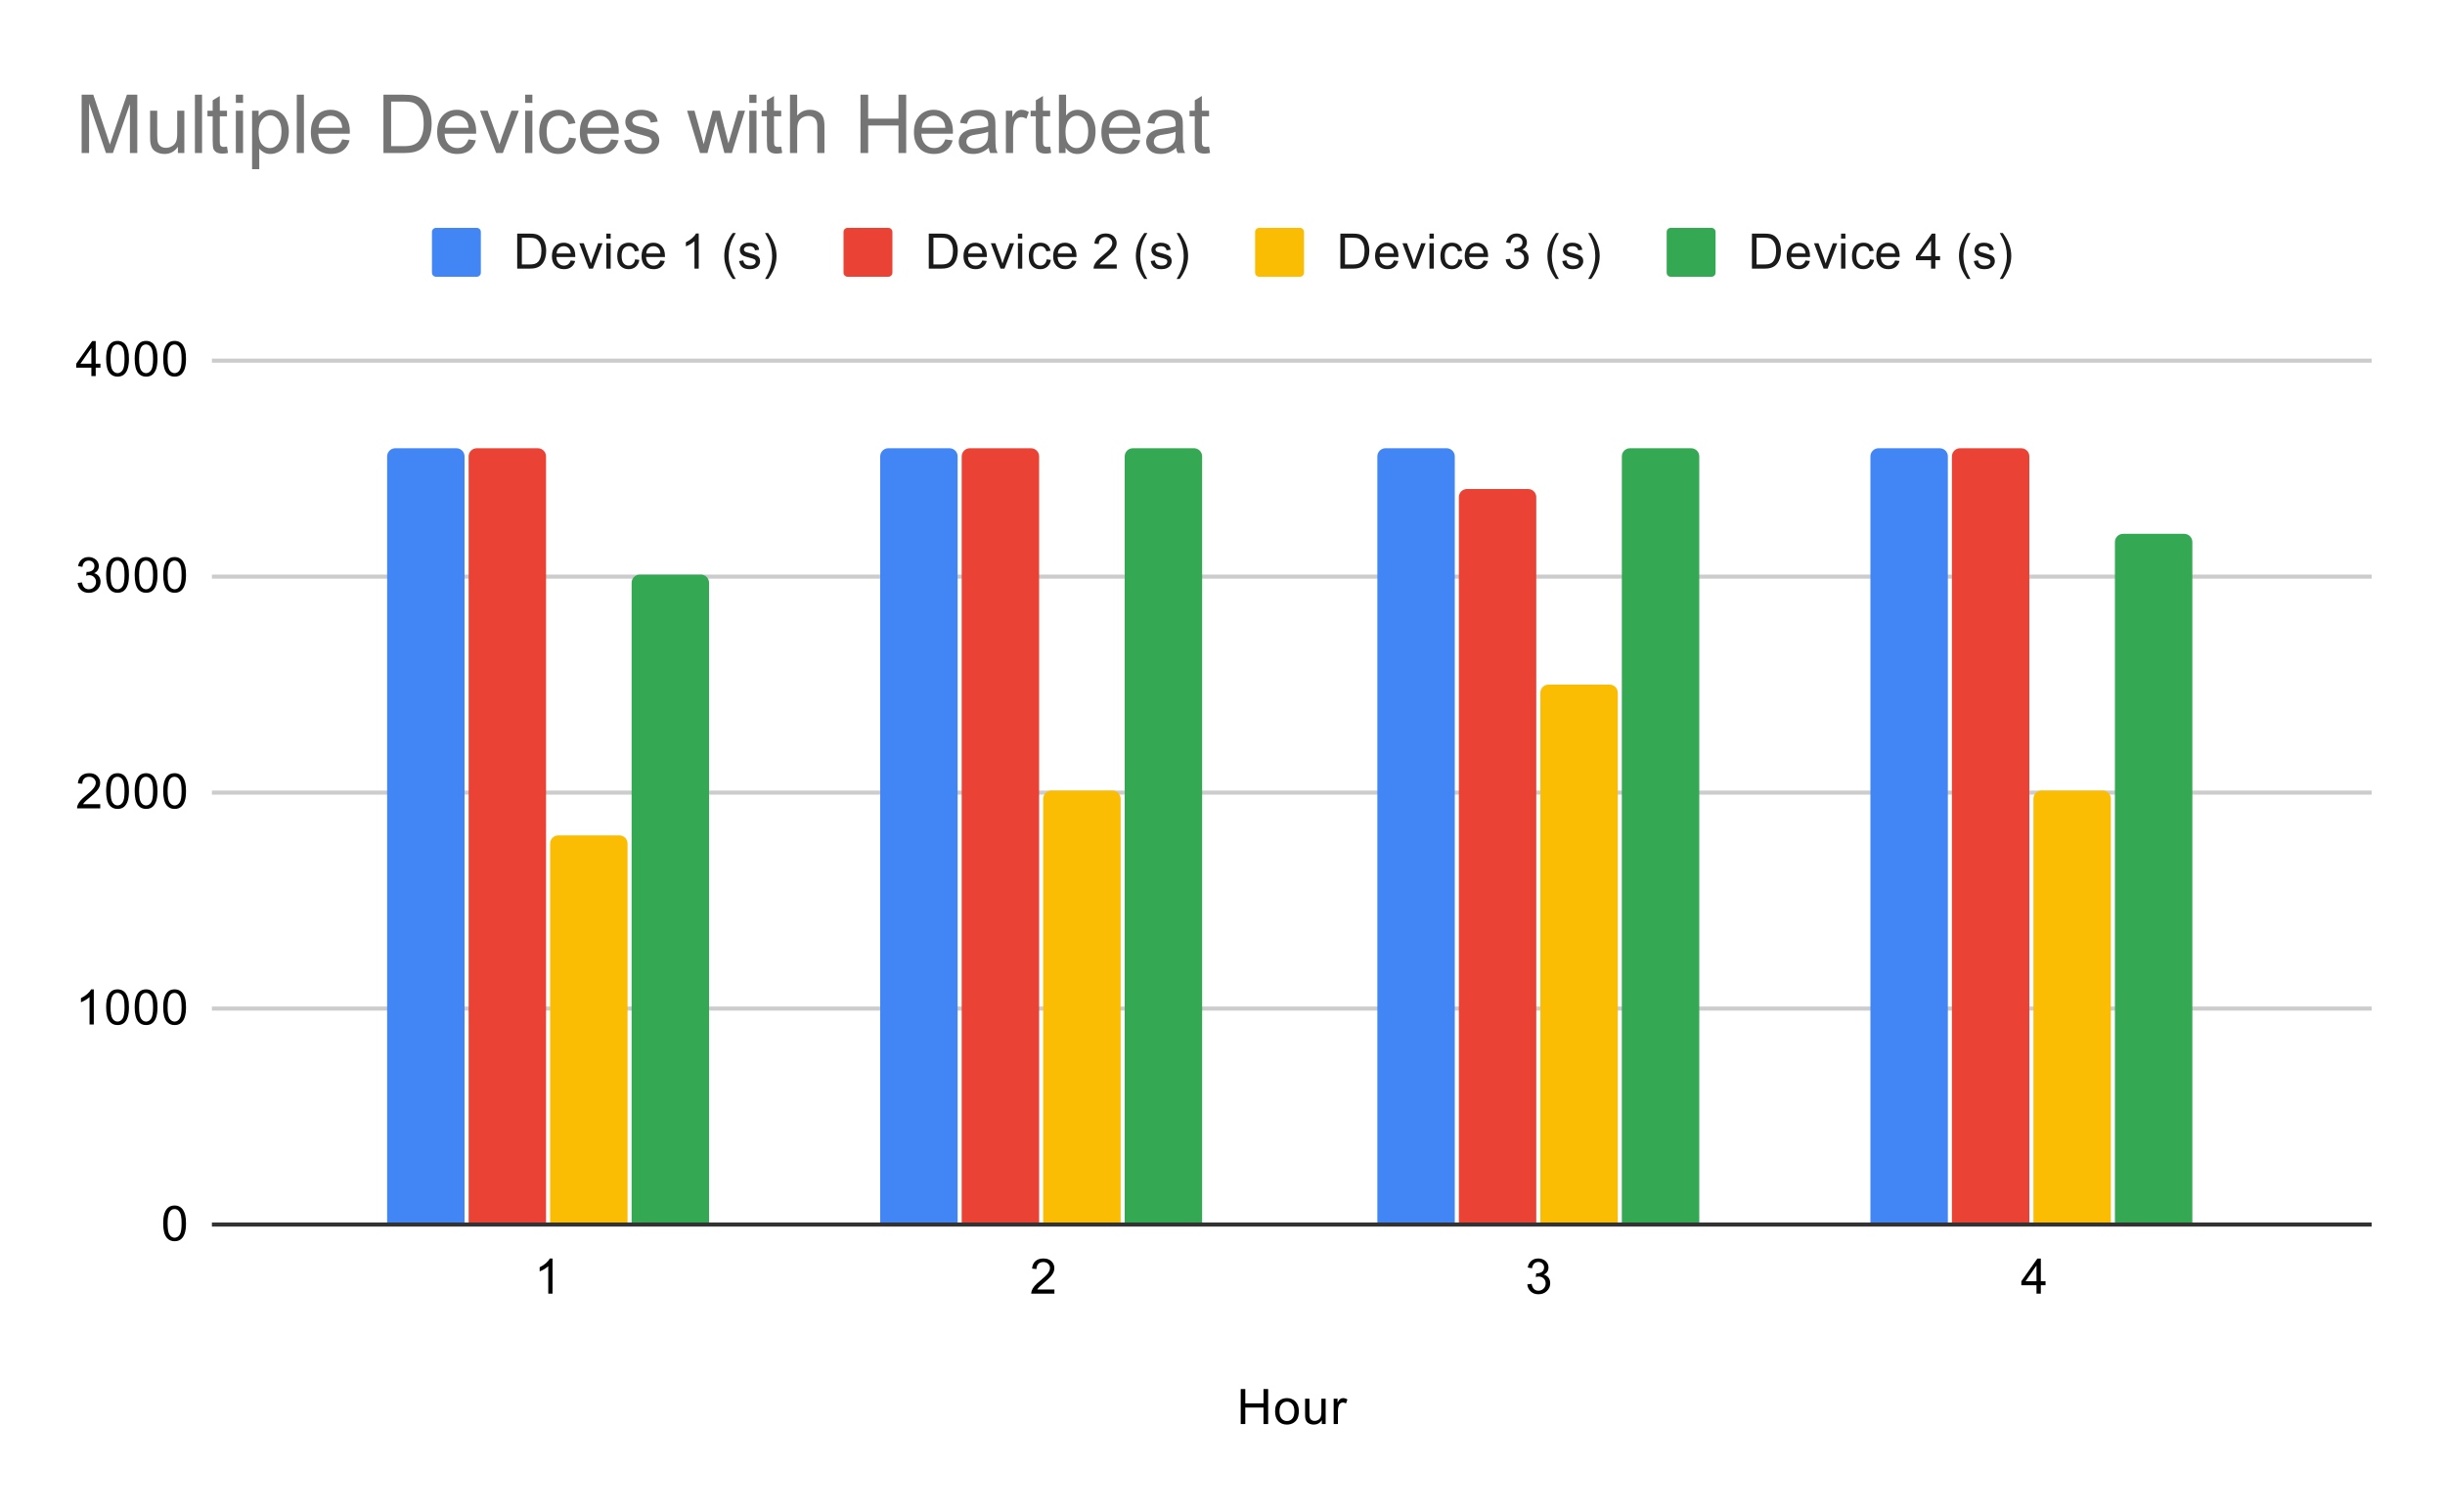 <svg version="1.1" viewBox="0.0 0.0 600.0 371.0" fill="none" stroke="none" stroke-linecap="square" stroke-miterlimit="10" width="600" height="371" xmlns:xlink="http://www.w3.org/1999/xlink" xmlns="http://www.w3.org/2000/svg"><path fill="#ffffff" d="M0 0L600.0 0L600.0 371.0L0 371.0L0 0Z" fill-rule="nonzero"/><path stroke="#333333" stroke-width="1.0" stroke-linecap="butt" d="M52.5 300.5L581.5 300.5" fill-rule="nonzero"/><path stroke="#cccccc" stroke-width="1.0" stroke-linecap="butt" d="M52.5 247.5L581.5 247.5" fill-rule="nonzero"/><path stroke="#cccccc" stroke-width="1.0" stroke-linecap="butt" d="M52.5 194.5L581.5 194.5" fill-rule="nonzero"/><path stroke="#cccccc" stroke-width="1.0" stroke-linecap="butt" d="M52.5 141.5L581.5 141.5" fill-rule="nonzero"/><path stroke="#cccccc" stroke-width="1.0" stroke-linecap="butt" d="M52.5 88.5L581.5 88.5" fill-rule="nonzero"/><clipPath id="id_0"><path d="M52.55 88.283L581.45 88.283L581.45 300.45L52.55 300.45L52.55 88.283Z" clip-rule="nonzero"/></clipPath><path stroke="#000000" stroke-width="0.0" stroke-linecap="butt" stroke-opacity="0.0" clip-path="url(#id_0)" d="M114.0 300.0L95.0 300.0L95.0 112.0C95.0 110.895 95.895 110.0 97.0 110.0L112.0 110.0C113.105 110.0 114.0 110.895 114.0 112.0Z" fill-rule="nonzero"/><path fill="#4285f4" clip-path="url(#id_0)" d="M114.0 300.0L95.0 300.0L95.0 112.0C95.0 110.895 95.895 110.0 97.0 110.0L112.0 110.0C113.105 110.0 114.0 110.895 114.0 112.0Z" fill-rule="nonzero"/><path stroke="#000000" stroke-width="0.0" stroke-linecap="butt" stroke-opacity="0.0" clip-path="url(#id_0)" d="M235.0 300.0L216.0 300.0L216.0 112.0C216.0 110.895 216.895 110.0 218.0 110.0L233.0 110.0C234.105 110.0 235.0 110.895 235.0 112.0Z" fill-rule="nonzero"/><path fill="#4285f4" clip-path="url(#id_0)" d="M235.0 300.0L216.0 300.0L216.0 112.0C216.0 110.895 216.895 110.0 218.0 110.0L233.0 110.0C234.105 110.0 235.0 110.895 235.0 112.0Z" fill-rule="nonzero"/><path stroke="#000000" stroke-width="0.0" stroke-linecap="butt" stroke-opacity="0.0" clip-path="url(#id_0)" d="M357.0 300.0L338.0 300.0L338.0 112.0C338.0 110.895 338.895 110.0 340.0 110.0L355.0 110.0C356.105 110.0 357.0 110.895 357.0 112.0Z" fill-rule="nonzero"/><path fill="#4285f4" clip-path="url(#id_0)" d="M357.0 300.0L338.0 300.0L338.0 112.0C338.0 110.895 338.895 110.0 340.0 110.0L355.0 110.0C356.105 110.0 357.0 110.895 357.0 112.0Z" fill-rule="nonzero"/><path stroke="#000000" stroke-width="0.0" stroke-linecap="butt" stroke-opacity="0.0" clip-path="url(#id_0)" d="M478.0 300.0L459.0 300.0L459.0 112.0C459.0 110.895 459.895 110.0 461.0 110.0L476.0 110.0C477.105 110.0 478.0 110.895 478.0 112.0Z" fill-rule="nonzero"/><path fill="#4285f4" clip-path="url(#id_0)" d="M478.0 300.0L459.0 300.0L459.0 112.0C459.0 110.895 459.895 110.0 461.0 110.0L476.0 110.0C477.105 110.0 478.0 110.895 478.0 112.0Z" fill-rule="nonzero"/><path stroke="#000000" stroke-width="0.0" stroke-linecap="butt" stroke-opacity="0.0" clip-path="url(#id_0)" d="M134.0 300.0L115.0 300.0L115.0 112.0C115.0 110.895 115.895 110.0 117.0 110.0L132.0 110.0C133.105 110.0 134.0 110.895 134.0 112.0Z" fill-rule="nonzero"/><path fill="#ea4335" clip-path="url(#id_0)" d="M134.0 300.0L115.0 300.0L115.0 112.0C115.0 110.895 115.895 110.0 117.0 110.0L132.0 110.0C133.105 110.0 134.0 110.895 134.0 112.0Z" fill-rule="nonzero"/><path stroke="#000000" stroke-width="0.0" stroke-linecap="butt" stroke-opacity="0.0" clip-path="url(#id_0)" d="M255.0 300.0L236.0 300.0L236.0 112.0C236.0 110.895 236.895 110.0 238.0 110.0L253.0 110.0C254.105 110.0 255.0 110.895 255.0 112.0Z" fill-rule="nonzero"/><path fill="#ea4335" clip-path="url(#id_0)" d="M255.0 300.0L236.0 300.0L236.0 112.0C236.0 110.895 236.895 110.0 238.0 110.0L253.0 110.0C254.105 110.0 255.0 110.895 255.0 112.0Z" fill-rule="nonzero"/><path stroke="#000000" stroke-width="0.0" stroke-linecap="butt" stroke-opacity="0.0" clip-path="url(#id_0)" d="M377.0 300.0L358.0 300.0L358.0 122.0C358.0 120.895 358.895 120.0 360.0 120.0L375.0 120.0C376.105 120.0 377.0 120.895 377.0 122.0Z" fill-rule="nonzero"/><path fill="#ea4335" clip-path="url(#id_0)" d="M377.0 300.0L358.0 300.0L358.0 122.0C358.0 120.895 358.895 120.0 360.0 120.0L375.0 120.0C376.105 120.0 377.0 120.895 377.0 122.0Z" fill-rule="nonzero"/><path stroke="#000000" stroke-width="0.0" stroke-linecap="butt" stroke-opacity="0.0" clip-path="url(#id_0)" d="M498.0 300.0L479.0 300.0L479.0 112.0C479.0 110.895 479.895 110.0 481.0 110.0L496.0 110.0C497.105 110.0 498.0 110.895 498.0 112.0Z" fill-rule="nonzero"/><path fill="#ea4335" clip-path="url(#id_0)" d="M498.0 300.0L479.0 300.0L479.0 112.0C479.0 110.895 479.895 110.0 481.0 110.0L496.0 110.0C497.105 110.0 498.0 110.895 498.0 112.0Z" fill-rule="nonzero"/><path stroke="#000000" stroke-width="0.0" stroke-linecap="butt" stroke-opacity="0.0" clip-path="url(#id_0)" d="M154.0 300.0L135.0 300.0L135.0 207.0C135.0 205.895 135.895 205.0 137.0 205.0L152.0 205.0C153.105 205.0 154.0 205.895 154.0 207.0Z" fill-rule="nonzero"/><path fill="#fbbc04" clip-path="url(#id_0)" d="M154.0 300.0L135.0 300.0L135.0 207.0C135.0 205.895 135.895 205.0 137.0 205.0L152.0 205.0C153.105 205.0 154.0 205.895 154.0 207.0Z" fill-rule="nonzero"/><path stroke="#000000" stroke-width="0.0" stroke-linecap="butt" stroke-opacity="0.0" clip-path="url(#id_0)" d="M275.0 300.0L256.0 300.0L256.0 196.0C256.0 194.895 256.895 194.0 258.0 194.0L273.0 194.0C274.105 194.0 275.0 194.895 275.0 196.0Z" fill-rule="nonzero"/><path fill="#fbbc04" clip-path="url(#id_0)" d="M275.0 300.0L256.0 300.0L256.0 196.0C256.0 194.895 256.895 194.0 258.0 194.0L273.0 194.0C274.105 194.0 275.0 194.895 275.0 196.0Z" fill-rule="nonzero"/><path stroke="#000000" stroke-width="0.0" stroke-linecap="butt" stroke-opacity="0.0" clip-path="url(#id_0)" d="M397.0 300.0L378.0 300.0L378.0 170.0C378.0 168.895 378.895 168.0 380.0 168.0L395.0 168.0C396.105 168.0 397.0 168.895 397.0 170.0Z" fill-rule="nonzero"/><path fill="#fbbc04" clip-path="url(#id_0)" d="M397.0 300.0L378.0 300.0L378.0 170.0C378.0 168.895 378.895 168.0 380.0 168.0L395.0 168.0C396.105 168.0 397.0 168.895 397.0 170.0Z" fill-rule="nonzero"/><path stroke="#000000" stroke-width="0.0" stroke-linecap="butt" stroke-opacity="0.0" clip-path="url(#id_0)" d="M518.0 300.0L499.0 300.0L499.0 196.0C499.0 194.895 499.895 194.0 501.0 194.0L516.0 194.0C517.105 194.0 518.0 194.895 518.0 196.0Z" fill-rule="nonzero"/><path fill="#fbbc04" clip-path="url(#id_0)" d="M518.0 300.0L499.0 300.0L499.0 196.0C499.0 194.895 499.895 194.0 501.0 194.0L516.0 194.0C517.105 194.0 518.0 194.895 518.0 196.0Z" fill-rule="nonzero"/><path stroke="#000000" stroke-width="0.0" stroke-linecap="butt" stroke-opacity="0.0" clip-path="url(#id_0)" d="M174.0 300.0L155.0 300.0L155.0 143.0C155.0 141.895 155.895 141.0 157.0 141.0L172.0 141.0C173.105 141.0 174.0 141.895 174.0 143.0Z" fill-rule="nonzero"/><path fill="#34a853" clip-path="url(#id_0)" d="M174.0 300.0L155.0 300.0L155.0 143.0C155.0 141.895 155.895 141.0 157.0 141.0L172.0 141.0C173.105 141.0 174.0 141.895 174.0 143.0Z" fill-rule="nonzero"/><path stroke="#000000" stroke-width="0.0" stroke-linecap="butt" stroke-opacity="0.0" clip-path="url(#id_0)" d="M295.0 300.0L276.0 300.0L276.0 112.0C276.0 110.895 276.895 110.0 278.0 110.0L293.0 110.0C294.105 110.0 295.0 110.895 295.0 112.0Z" fill-rule="nonzero"/><path fill="#34a853" clip-path="url(#id_0)" d="M295.0 300.0L276.0 300.0L276.0 112.0C276.0 110.895 276.895 110.0 278.0 110.0L293.0 110.0C294.105 110.0 295.0 110.895 295.0 112.0Z" fill-rule="nonzero"/><path stroke="#000000" stroke-width="0.0" stroke-linecap="butt" stroke-opacity="0.0" clip-path="url(#id_0)" d="M417.0 300.0L398.0 300.0L398.0 112.0C398.0 110.895 398.895 110.0 400.0 110.0L415.0 110.0C416.105 110.0 417.0 110.895 417.0 112.0Z" fill-rule="nonzero"/><path fill="#34a853" clip-path="url(#id_0)" d="M417.0 300.0L398.0 300.0L398.0 112.0C398.0 110.895 398.895 110.0 400.0 110.0L415.0 110.0C416.105 110.0 417.0 110.895 417.0 112.0Z" fill-rule="nonzero"/><path stroke="#000000" stroke-width="0.0" stroke-linecap="butt" stroke-opacity="0.0" clip-path="url(#id_0)" d="M538.0 300.0L519.0 300.0L519.0 133.0C519.0 131.895 519.895 131.0 521.0 131.0L536.0 131.0C537.105 131.0 538.0 131.895 538.0 133.0Z" fill-rule="nonzero"/><path fill="#34a853" clip-path="url(#id_0)" d="M538.0 300.0L519.0 300.0L519.0 133.0C519.0 131.895 519.895 131.0 521.0 131.0L536.0 131.0C537.105 131.0 538.0 131.895 538.0 133.0Z" fill-rule="nonzero"/><path fill="#000000" d="M304.469 349.45L304.469 340.856L305.594 340.856L305.594 344.387L310.062 344.387L310.062 340.856L311.203 340.856L311.203 349.45L310.062 349.45L310.062 345.403L305.594 345.403L305.594 349.45L304.469 349.45ZM312.906 346.341Q312.906 344.606 313.859 343.778Q314.656 343.091 315.812 343.091Q317.094 343.091 317.906 343.934Q318.734 344.762 318.734 346.247Q318.734 347.45 318.375 348.137Q318.016 348.825 317.312 349.216Q316.625 349.591 315.812 349.591Q314.516 349.591 313.703 348.762Q312.906 347.919 312.906 346.341ZM313.984 346.341Q313.984 347.528 314.5 348.122Q315.031 348.716 315.812 348.716Q316.609 348.716 317.125 348.122Q317.641 347.528 317.641 346.309Q317.641 345.153 317.109 344.559Q316.594 343.966 315.812 343.966Q315.031 343.966 314.5 344.559Q313.984 345.137 313.984 346.341ZM324.375 349.45L324.375 348.528Q323.641 349.591 322.391 349.591Q321.844 349.591 321.359 349.387Q320.891 349.169 320.656 348.856Q320.422 348.528 320.328 348.059Q320.266 347.762 320.266 347.075L320.266 343.231L321.328 343.231L321.328 346.684Q321.328 347.497 321.391 347.794Q321.484 348.2 321.797 348.45Q322.125 348.684 322.609 348.684Q323.078 348.684 323.484 348.45Q323.906 348.2 324.078 347.778Q324.266 347.356 324.266 346.559L324.266 343.231L325.312 343.231L325.312 349.45L324.375 349.45ZM327.281 349.45L327.281 343.231L328.234 343.231L328.234 344.169Q328.594 343.512 328.891 343.309Q329.203 343.091 329.578 343.091Q330.109 343.091 330.656 343.419L330.297 344.403Q329.906 344.169 329.531 344.169Q329.172 344.169 328.891 344.387Q328.625 344.591 328.516 344.966Q328.328 345.528 328.328 346.184L328.328 349.45L327.281 349.45Z" fill-rule="nonzero"/><path fill="#000000" d="M40.05 300.216Q40.05 298.684 40.362 297.762Q40.675 296.825 41.284 296.325Q41.909 295.825 42.847 295.825Q43.534 295.825 44.05 296.106Q44.581 296.387 44.925 296.919Q45.269 297.434 45.456 298.184Q45.644 298.934 45.644 300.216Q45.644 301.731 45.331 302.653Q45.034 303.575 44.409 304.091Q43.8 304.591 42.847 304.591Q41.612 304.591 40.894 303.7Q40.05 302.637 40.05 300.216ZM41.128 300.216Q41.128 302.325 41.628 303.028Q42.128 303.731 42.847 303.731Q43.581 303.731 44.066 303.028Q44.566 302.325 44.566 300.216Q44.566 298.091 44.066 297.403Q43.581 296.7 42.831 296.7Q42.112 296.7 41.675 297.309Q41.128 298.091 41.128 300.216Z" fill-rule="nonzero"/><path fill="#000000" d="M23.019 251.408L21.972 251.408L21.972 244.69Q21.581 245.049 20.956 245.424Q20.347 245.783 19.863 245.955L19.863 244.94Q20.738 244.518 21.394 243.94Q22.066 243.346 22.347 242.783L23.019 242.783L23.019 251.408ZM26.05 247.174Q26.05 245.643 26.363 244.721Q26.675 243.783 27.284 243.283Q27.909 242.783 28.847 242.783Q29.534 242.783 30.05 243.065Q30.581 243.346 30.925 243.877Q31.269 244.393 31.456 245.143Q31.644 245.893 31.644 247.174Q31.644 248.69 31.331 249.611Q31.034 250.533 30.409 251.049Q29.8 251.549 28.847 251.549Q27.613 251.549 26.894 250.658Q26.05 249.596 26.05 247.174ZM27.128 247.174Q27.128 249.283 27.628 249.986Q28.128 250.69 28.847 250.69Q29.581 250.69 30.066 249.986Q30.566 249.283 30.566 247.174Q30.566 245.049 30.066 244.361Q29.581 243.658 28.831 243.658Q28.113 243.658 27.675 244.268Q27.128 245.049 27.128 247.174ZM33.05 247.174Q33.05 245.643 33.362 244.721Q33.675 243.783 34.284 243.283Q34.909 242.783 35.847 242.783Q36.534 242.783 37.05 243.065Q37.581 243.346 37.925 243.877Q38.269 244.393 38.456 245.143Q38.644 245.893 38.644 247.174Q38.644 248.69 38.331 249.611Q38.034 250.533 37.409 251.049Q36.8 251.549 35.847 251.549Q34.612 251.549 33.894 250.658Q33.05 249.596 33.05 247.174ZM34.128 247.174Q34.128 249.283 34.628 249.986Q35.128 250.69 35.847 250.69Q36.581 250.69 37.066 249.986Q37.566 249.283 37.566 247.174Q37.566 245.049 37.066 244.361Q36.581 243.658 35.831 243.658Q35.112 243.658 34.675 244.268Q34.128 245.049 34.128 247.174ZM40.05 247.174Q40.05 245.643 40.362 244.721Q40.675 243.783 41.284 243.283Q41.909 242.783 42.847 242.783Q43.534 242.783 44.05 243.065Q44.581 243.346 44.925 243.877Q45.269 244.393 45.456 245.143Q45.644 245.893 45.644 247.174Q45.644 248.69 45.331 249.611Q45.034 250.533 44.409 251.049Q43.8 251.549 42.847 251.549Q41.612 251.549 40.894 250.658Q40.05 249.596 40.05 247.174ZM41.128 247.174Q41.128 249.283 41.628 249.986Q42.128 250.69 42.847 250.69Q43.581 250.69 44.066 249.986Q44.566 249.283 44.566 247.174Q44.566 245.049 44.066 244.361Q43.581 243.658 42.831 243.658Q42.112 243.658 41.675 244.268Q41.128 245.049 41.128 247.174Z" fill-rule="nonzero"/><path fill="#000000" d="M24.597 197.351L24.597 198.367L18.909 198.367Q18.909 197.992 19.034 197.632Q19.253 197.054 19.722 196.492Q20.206 195.929 21.113 195.195Q22.519 194.039 23.003 193.367Q23.503 192.695 23.503 192.101Q23.503 191.476 23.05 191.054Q22.597 190.617 21.878 190.617Q21.113 190.617 20.659 191.07Q20.206 191.523 20.191 192.335L19.113 192.226Q19.222 191.007 19.941 190.382Q20.675 189.742 21.909 189.742Q23.144 189.742 23.863 190.429Q24.581 191.117 24.581 192.132Q24.581 192.648 24.363 193.148Q24.159 193.632 23.659 194.195Q23.175 194.742 22.05 195.695Q21.097 196.492 20.816 196.789Q20.55 197.07 20.378 197.351L24.597 197.351ZM26.05 194.132Q26.05 192.601 26.363 191.679Q26.675 190.742 27.284 190.242Q27.909 189.742 28.847 189.742Q29.534 189.742 30.05 190.023Q30.581 190.304 30.925 190.835Q31.269 191.351 31.456 192.101Q31.644 192.851 31.644 194.132Q31.644 195.648 31.331 196.57Q31.034 197.492 30.409 198.007Q29.8 198.507 28.847 198.507Q27.613 198.507 26.894 197.617Q26.05 196.554 26.05 194.132ZM27.128 194.132Q27.128 196.242 27.628 196.945Q28.128 197.648 28.847 197.648Q29.581 197.648 30.066 196.945Q30.566 196.242 30.566 194.132Q30.566 192.007 30.066 191.32Q29.581 190.617 28.831 190.617Q28.113 190.617 27.675 191.226Q27.128 192.007 27.128 194.132ZM33.05 194.132Q33.05 192.601 33.362 191.679Q33.675 190.742 34.284 190.242Q34.909 189.742 35.847 189.742Q36.534 189.742 37.05 190.023Q37.581 190.304 37.925 190.835Q38.269 191.351 38.456 192.101Q38.644 192.851 38.644 194.132Q38.644 195.648 38.331 196.57Q38.034 197.492 37.409 198.007Q36.8 198.507 35.847 198.507Q34.612 198.507 33.894 197.617Q33.05 196.554 33.05 194.132ZM34.128 194.132Q34.128 196.242 34.628 196.945Q35.128 197.648 35.847 197.648Q36.581 197.648 37.066 196.945Q37.566 196.242 37.566 194.132Q37.566 192.007 37.066 191.32Q36.581 190.617 35.831 190.617Q35.112 190.617 34.675 191.226Q34.128 192.007 34.128 194.132ZM40.05 194.132Q40.05 192.601 40.362 191.679Q40.675 190.742 41.284 190.242Q41.909 189.742 42.847 189.742Q43.534 189.742 44.05 190.023Q44.581 190.304 44.925 190.835Q45.269 191.351 45.456 192.101Q45.644 192.851 45.644 194.132Q45.644 195.648 45.331 196.57Q45.034 197.492 44.409 198.007Q43.8 198.507 42.847 198.507Q41.612 198.507 40.894 197.617Q40.05 196.554 40.05 194.132ZM41.128 194.132Q41.128 196.242 41.628 196.945Q42.128 197.648 42.847 197.648Q43.581 197.648 44.066 196.945Q44.566 196.242 44.566 194.132Q44.566 192.007 44.066 191.32Q43.581 190.617 42.831 190.617Q42.112 190.617 41.675 191.226Q41.128 192.007 41.128 194.132Z" fill-rule="nonzero"/><path fill="#000000" d="M19.05 143.059L20.113 142.919Q20.284 143.809 20.722 144.216Q21.159 144.606 21.784 144.606Q22.534 144.606 23.05 144.091Q23.566 143.575 23.566 142.809Q23.566 142.091 23.081 141.622Q22.613 141.137 21.878 141.137Q21.581 141.137 21.128 141.262L21.253 140.325Q21.363 140.341 21.425 140.341Q22.097 140.341 22.628 139.997Q23.175 139.637 23.175 138.903Q23.175 138.325 22.784 137.95Q22.394 137.559 21.769 137.559Q21.159 137.559 20.738 137.95Q20.331 138.341 20.222 139.106L19.159 138.919Q19.347 137.872 20.034 137.294Q20.722 136.7 21.738 136.7Q22.441 136.7 23.034 137.012Q23.628 137.309 23.941 137.825Q24.253 138.341 24.253 138.934Q24.253 139.481 23.956 139.95Q23.659 140.403 23.081 140.669Q23.831 140.841 24.253 141.403Q24.675 141.95 24.675 142.794Q24.675 143.919 23.847 144.7Q23.034 145.481 21.784 145.481Q20.659 145.481 19.909 144.809Q19.159 144.122 19.05 143.059ZM26.05 141.091Q26.05 139.559 26.363 138.637Q26.675 137.7 27.284 137.2Q27.909 136.7 28.847 136.7Q29.534 136.7 30.05 136.981Q30.581 137.262 30.925 137.794Q31.269 138.309 31.456 139.059Q31.644 139.809 31.644 141.091Q31.644 142.606 31.331 143.528Q31.034 144.45 30.409 144.966Q29.8 145.466 28.847 145.466Q27.613 145.466 26.894 144.575Q26.05 143.512 26.05 141.091ZM27.128 141.091Q27.128 143.2 27.628 143.903Q28.128 144.606 28.847 144.606Q29.581 144.606 30.066 143.903Q30.566 143.2 30.566 141.091Q30.566 138.966 30.066 138.278Q29.581 137.575 28.831 137.575Q28.113 137.575 27.675 138.184Q27.128 138.966 27.128 141.091ZM33.05 141.091Q33.05 139.559 33.362 138.637Q33.675 137.7 34.284 137.2Q34.909 136.7 35.847 136.7Q36.534 136.7 37.05 136.981Q37.581 137.262 37.925 137.794Q38.269 138.309 38.456 139.059Q38.644 139.809 38.644 141.091Q38.644 142.606 38.331 143.528Q38.034 144.45 37.409 144.966Q36.8 145.466 35.847 145.466Q34.612 145.466 33.894 144.575Q33.05 143.512 33.05 141.091ZM34.128 141.091Q34.128 143.2 34.628 143.903Q35.128 144.606 35.847 144.606Q36.581 144.606 37.066 143.903Q37.566 143.2 37.566 141.091Q37.566 138.966 37.066 138.278Q36.581 137.575 35.831 137.575Q35.112 137.575 34.675 138.184Q34.128 138.966 34.128 141.091ZM40.05 141.091Q40.05 139.559 40.362 138.637Q40.675 137.7 41.284 137.2Q41.909 136.7 42.847 136.7Q43.534 136.7 44.05 136.981Q44.581 137.262 44.925 137.794Q45.269 138.309 45.456 139.059Q45.644 139.809 45.644 141.091Q45.644 142.606 45.331 143.528Q45.034 144.45 44.409 144.966Q43.8 145.466 42.847 145.466Q41.612 145.466 40.894 144.575Q40.05 143.512 40.05 141.091ZM41.128 141.091Q41.128 143.2 41.628 143.903Q42.128 144.606 42.847 144.606Q43.581 144.606 44.066 143.903Q44.566 143.2 44.566 141.091Q44.566 138.966 44.066 138.278Q43.581 137.575 42.831 137.575Q42.112 137.575 41.675 138.184Q41.128 138.966 41.128 141.091Z" fill-rule="nonzero"/><path fill="#000000" d="M22.425 92.283L22.425 90.221L18.706 90.221L18.706 89.252L22.628 83.69L23.488 83.69L23.488 89.252L24.644 89.252L24.644 90.221L23.488 90.221L23.488 92.283L22.425 92.283ZM22.425 89.252L22.425 85.393L19.738 89.252L22.425 89.252ZM26.05 88.049Q26.05 86.518 26.363 85.596Q26.675 84.658 27.284 84.158Q27.909 83.658 28.847 83.658Q29.534 83.658 30.05 83.94Q30.581 84.221 30.925 84.752Q31.269 85.268 31.456 86.018Q31.644 86.768 31.644 88.049Q31.644 89.565 31.331 90.486Q31.034 91.408 30.409 91.924Q29.8 92.424 28.847 92.424Q27.613 92.424 26.894 91.533Q26.05 90.471 26.05 88.049ZM27.128 88.049Q27.128 90.158 27.628 90.861Q28.128 91.565 28.847 91.565Q29.581 91.565 30.066 90.861Q30.566 90.158 30.566 88.049Q30.566 85.924 30.066 85.236Q29.581 84.533 28.831 84.533Q28.113 84.533 27.675 85.143Q27.128 85.924 27.128 88.049ZM33.05 88.049Q33.05 86.518 33.362 85.596Q33.675 84.658 34.284 84.158Q34.909 83.658 35.847 83.658Q36.534 83.658 37.05 83.94Q37.581 84.221 37.925 84.752Q38.269 85.268 38.456 86.018Q38.644 86.768 38.644 88.049Q38.644 89.565 38.331 90.486Q38.034 91.408 37.409 91.924Q36.8 92.424 35.847 92.424Q34.612 92.424 33.894 91.533Q33.05 90.471 33.05 88.049ZM34.128 88.049Q34.128 90.158 34.628 90.861Q35.128 91.565 35.847 91.565Q36.581 91.565 37.066 90.861Q37.566 90.158 37.566 88.049Q37.566 85.924 37.066 85.236Q36.581 84.533 35.831 84.533Q35.112 84.533 34.675 85.143Q34.128 85.924 34.128 88.049ZM40.05 88.049Q40.05 86.518 40.362 85.596Q40.675 84.658 41.284 84.158Q41.909 83.658 42.847 83.658Q43.534 83.658 44.05 83.94Q44.581 84.221 44.925 84.752Q45.269 85.268 45.456 86.018Q45.644 86.768 45.644 88.049Q45.644 89.565 45.331 90.486Q45.034 91.408 44.409 91.924Q43.8 92.424 42.847 92.424Q41.612 92.424 40.894 91.533Q40.05 90.471 40.05 88.049ZM41.128 88.049Q41.128 90.158 41.628 90.861Q42.128 91.565 42.847 91.565Q43.581 91.565 44.066 90.861Q44.566 90.158 44.566 88.049Q44.566 85.924 44.066 85.236Q43.581 84.533 42.831 84.533Q42.112 84.533 41.675 85.143Q41.128 85.924 41.128 88.049Z" fill-rule="nonzero"/><path fill="#000000" d="M135.589 317.45L134.543 317.45L134.543 310.731Q134.152 311.091 133.527 311.466Q132.918 311.825 132.433 311.997L132.433 310.981Q133.308 310.559 133.964 309.981Q134.636 309.387 134.918 308.825L135.589 308.825L135.589 317.45Z" fill-rule="nonzero"/><path fill="#000000" d="M258.754 316.434L258.754 317.45L253.066 317.45Q253.066 317.075 253.191 316.716Q253.41 316.137 253.879 315.575Q254.363 315.012 255.269 314.278Q256.676 313.122 257.16 312.45Q257.66 311.778 257.66 311.184Q257.66 310.559 257.207 310.137Q256.754 309.7 256.035 309.7Q255.269 309.7 254.816 310.153Q254.363 310.606 254.348 311.419L253.269 311.309Q253.379 310.091 254.098 309.466Q254.832 308.825 256.066 308.825Q257.301 308.825 258.019 309.512Q258.738 310.2 258.738 311.216Q258.738 311.731 258.519 312.231Q258.316 312.716 257.816 313.278Q257.332 313.825 256.207 314.778Q255.254 315.575 254.973 315.872Q254.707 316.153 254.535 316.434L258.754 316.434Z" fill-rule="nonzero"/><path fill="#000000" d="M374.793 315.184L375.856 315.044Q376.027 315.934 376.465 316.341Q376.902 316.731 377.527 316.731Q378.277 316.731 378.793 316.216Q379.309 315.7 379.309 314.934Q379.309 314.216 378.824 313.747Q378.356 313.262 377.621 313.262Q377.324 313.262 376.871 313.387L376.996 312.45Q377.106 312.466 377.168 312.466Q377.84 312.466 378.371 312.122Q378.918 311.762 378.918 311.028Q378.918 310.45 378.527 310.075Q378.137 309.684 377.512 309.684Q376.902 309.684 376.481 310.075Q376.074 310.466 375.965 311.231L374.902 311.044Q375.09 309.997 375.777 309.419Q376.465 308.825 377.481 308.825Q378.184 308.825 378.777 309.137Q379.371 309.434 379.684 309.95Q379.996 310.466 379.996 311.059Q379.996 311.606 379.699 312.075Q379.402 312.528 378.824 312.794Q379.574 312.966 379.996 313.528Q380.418 314.075 380.418 314.919Q380.418 316.044 379.59 316.825Q378.777 317.606 377.527 317.606Q376.402 317.606 375.652 316.934Q374.902 316.247 374.793 315.184Z" fill-rule="nonzero"/><path fill="#000000" d="M499.754 317.45L499.754 315.387L496.036 315.387L496.036 314.419L499.957 308.856L500.817 308.856L500.817 314.419L501.973 314.419L501.973 315.387L500.817 315.387L500.817 317.45L499.754 317.45ZM499.754 314.419L499.754 310.559L497.067 314.419L499.754 314.419Z" fill-rule="nonzero"/><path fill="#4285f4" d="M106.0 56.917C106.0 56.364 106.448 55.917 107.0 55.917L117.0 55.917C117.552 55.917 118.0 56.364 118.0 56.917L118.0 66.917C118.0 67.469 117.552 67.917 117.0 67.917L107.0 67.917C106.448 67.917 106.0 67.469 106.0 66.917Z" fill-rule="nonzero"/><path fill="#1a1a1a" d="M126.922 65.917L126.922 57.323L129.891 57.323Q130.891 57.323 131.422 57.448Q132.156 57.62 132.672 58.057Q133.359 58.635 133.688 59.542Q134.031 60.432 134.031 61.573Q134.031 62.557 133.797 63.307Q133.578 64.057 133.219 64.557Q132.859 65.057 132.422 65.339Q132.0 65.62 131.406 65.776Q130.812 65.917 130.031 65.917L126.922 65.917ZM128.062 64.901L129.891 64.901Q130.75 64.901 131.234 64.745Q131.719 64.589 132.0 64.292Q132.406 63.901 132.625 63.214Q132.859 62.526 132.859 61.557Q132.859 60.214 132.406 59.495Q131.969 58.76 131.344 58.51Q130.875 58.339 129.875 58.339L128.062 58.339L128.062 64.901ZM140.047 63.917L141.141 64.042Q140.891 64.995 140.188 65.526Q139.484 66.057 138.406 66.057Q137.047 66.057 136.234 65.214Q135.438 64.37 135.438 62.854Q135.438 61.292 136.25 60.432Q137.062 59.557 138.344 59.557Q139.594 59.557 140.375 60.401Q141.172 61.245 141.172 62.792Q141.172 62.885 141.172 63.073L136.531 63.073Q136.594 64.104 137.109 64.651Q137.625 65.182 138.406 65.182Q138.984 65.182 139.391 64.885Q139.812 64.573 140.047 63.917ZM136.594 62.214L140.062 62.214Q140.0 61.417 139.672 61.026Q139.156 60.417 138.359 60.417Q137.625 60.417 137.125 60.901Q136.641 61.385 136.594 62.214ZM144.516 65.917L142.156 59.698L143.266 59.698L144.609 63.417Q144.812 64.026 145.0 64.667Q145.141 64.182 145.391 63.495L146.781 59.698L147.859 59.698L145.5 65.917L144.516 65.917ZM148.797 58.542L148.797 57.323L149.859 57.323L149.859 58.542L148.797 58.542ZM148.797 65.917L148.797 59.698L149.859 59.698L149.859 65.917L148.797 65.917ZM155.859 63.635L156.891 63.776Q156.719 64.839 156.016 65.448Q155.312 66.057 154.297 66.057Q153.016 66.057 152.234 65.229Q151.469 64.385 151.469 62.823Q151.469 61.823 151.797 61.073Q152.141 60.307 152.812 59.932Q153.5 59.557 154.312 59.557Q155.312 59.557 155.953 60.073Q156.609 60.573 156.797 61.526L155.766 61.682Q155.625 61.057 155.25 60.745Q154.875 60.417 154.344 60.417Q153.547 60.417 153.047 60.995Q152.547 61.557 152.547 62.792Q152.547 64.057 153.031 64.62Q153.516 65.182 154.281 65.182Q154.906 65.182 155.312 64.807Q155.734 64.432 155.859 63.635ZM162.047 63.917L163.141 64.042Q162.891 64.995 162.188 65.526Q161.484 66.057 160.406 66.057Q159.047 66.057 158.234 65.214Q157.438 64.37 157.438 62.854Q157.438 61.292 158.25 60.432Q159.062 59.557 160.344 59.557Q161.594 59.557 162.375 60.401Q163.172 61.245 163.172 62.792Q163.172 62.885 163.172 63.073L158.531 63.073Q158.594 64.104 159.109 64.651Q159.625 65.182 160.406 65.182Q160.984 65.182 161.391 64.885Q161.812 64.573 162.047 63.917ZM158.594 62.214L162.062 62.214Q162.0 61.417 161.672 61.026Q161.156 60.417 160.359 60.417Q159.625 60.417 159.125 60.901Q158.641 61.385 158.594 62.214ZM171.469 65.917L170.422 65.917L170.422 59.198Q170.031 59.557 169.406 59.932Q168.797 60.292 168.312 60.464L168.312 59.448Q169.188 59.026 169.844 58.448Q170.516 57.854 170.797 57.292L171.469 57.292L171.469 65.917ZM179.812 68.448Q178.938 67.339 178.328 65.87Q177.734 64.385 177.734 62.807Q177.734 61.417 178.172 60.135Q178.703 58.651 179.812 57.182L180.562 57.182Q179.859 58.401 179.625 58.917Q179.266 59.729 179.062 60.604Q178.812 61.698 178.812 62.807Q178.812 65.635 180.562 68.448L179.812 68.448ZM181.375 64.057L182.406 63.901Q182.5 64.526 182.891 64.854Q183.297 65.182 184.031 65.182Q184.75 65.182 185.094 64.901Q185.453 64.604 185.453 64.198Q185.453 63.839 185.141 63.635Q184.922 63.495 184.062 63.276Q182.906 62.979 182.453 62.776Q182.016 62.557 181.781 62.182Q181.547 61.807 181.547 61.339Q181.547 60.932 181.734 60.573Q181.922 60.214 182.25 59.979Q182.5 59.807 182.922 59.682Q183.344 59.557 183.844 59.557Q184.562 59.557 185.109 59.776Q185.672 59.979 185.938 60.339Q186.203 60.698 186.297 61.292L185.266 61.432Q185.203 60.964 184.859 60.698Q184.531 60.417 183.906 60.417Q183.188 60.417 182.875 60.667Q182.562 60.901 182.562 61.229Q182.562 61.432 182.688 61.589Q182.828 61.76 183.094 61.87Q183.25 61.932 184.031 62.135Q185.156 62.448 185.594 62.635Q186.031 62.823 186.281 63.182Q186.531 63.542 186.531 64.089Q186.531 64.62 186.219 65.089Q185.922 65.542 185.344 65.807Q184.766 66.057 184.031 66.057Q182.812 66.057 182.172 65.557Q181.547 65.042 181.375 64.057ZM188.484 68.448L187.734 68.448Q189.484 65.635 189.484 62.807Q189.484 61.714 189.234 60.62Q189.031 59.745 188.672 58.932Q188.438 58.417 187.734 57.182L188.484 57.182Q189.578 58.651 190.109 60.135Q190.562 61.417 190.562 62.807Q190.562 64.385 189.953 65.87Q189.344 67.339 188.484 68.448Z" fill-rule="nonzero"/><path fill="#ea4335" d="M207.0 56.917C207.0 56.364 207.448 55.917 208.0 55.917L218.0 55.917C218.552 55.917 219.0 56.364 219.0 56.917L219.0 66.917C219.0 67.469 218.552 67.917 218.0 67.917L208.0 67.917C207.448 67.917 207.0 67.469 207.0 66.917Z" fill-rule="nonzero"/><path fill="#1a1a1a" d="M227.922 65.917L227.922 57.323L230.891 57.323Q231.891 57.323 232.422 57.448Q233.156 57.62 233.672 58.057Q234.359 58.635 234.688 59.542Q235.031 60.432 235.031 61.573Q235.031 62.557 234.797 63.307Q234.578 64.057 234.219 64.557Q233.859 65.057 233.422 65.339Q233.0 65.62 232.406 65.776Q231.812 65.917 231.031 65.917L227.922 65.917ZM229.062 64.901L230.891 64.901Q231.75 64.901 232.234 64.745Q232.719 64.589 233.0 64.292Q233.406 63.901 233.625 63.214Q233.859 62.526 233.859 61.557Q233.859 60.214 233.406 59.495Q232.969 58.76 232.344 58.51Q231.875 58.339 230.875 58.339L229.062 58.339L229.062 64.901ZM241.047 63.917L242.141 64.042Q241.891 64.995 241.188 65.526Q240.484 66.057 239.406 66.057Q238.047 66.057 237.234 65.214Q236.438 64.37 236.438 62.854Q236.438 61.292 237.25 60.432Q238.062 59.557 239.344 59.557Q240.594 59.557 241.375 60.401Q242.172 61.245 242.172 62.792Q242.172 62.885 242.172 63.073L237.531 63.073Q237.594 64.104 238.109 64.651Q238.625 65.182 239.406 65.182Q239.984 65.182 240.391 64.885Q240.812 64.573 241.047 63.917ZM237.594 62.214L241.062 62.214Q241.0 61.417 240.672 61.026Q240.156 60.417 239.359 60.417Q238.625 60.417 238.125 60.901Q237.641 61.385 237.594 62.214ZM245.516 65.917L243.156 59.698L244.266 59.698L245.609 63.417Q245.812 64.026 246.0 64.667Q246.141 64.182 246.391 63.495L247.781 59.698L248.859 59.698L246.5 65.917L245.516 65.917ZM249.797 58.542L249.797 57.323L250.859 57.323L250.859 58.542L249.797 58.542ZM249.797 65.917L249.797 59.698L250.859 59.698L250.859 65.917L249.797 65.917ZM256.859 63.635L257.891 63.776Q257.719 64.839 257.016 65.448Q256.312 66.057 255.297 66.057Q254.016 66.057 253.234 65.229Q252.469 64.385 252.469 62.823Q252.469 61.823 252.797 61.073Q253.141 60.307 253.812 59.932Q254.5 59.557 255.312 59.557Q256.312 59.557 256.953 60.073Q257.609 60.573 257.797 61.526L256.766 61.682Q256.625 61.057 256.25 60.745Q255.875 60.417 255.344 60.417Q254.547 60.417 254.047 60.995Q253.547 61.557 253.547 62.792Q253.547 64.057 254.031 64.62Q254.516 65.182 255.281 65.182Q255.906 65.182 256.312 64.807Q256.734 64.432 256.859 63.635ZM263.047 63.917L264.141 64.042Q263.891 64.995 263.188 65.526Q262.484 66.057 261.406 66.057Q260.047 66.057 259.234 65.214Q258.438 64.37 258.438 62.854Q258.438 61.292 259.25 60.432Q260.062 59.557 261.344 59.557Q262.594 59.557 263.375 60.401Q264.172 61.245 264.172 62.792Q264.172 62.885 264.172 63.073L259.531 63.073Q259.594 64.104 260.109 64.651Q260.625 65.182 261.406 65.182Q261.984 65.182 262.391 64.885Q262.812 64.573 263.047 63.917ZM259.594 62.214L263.062 62.214Q263.0 61.417 262.672 61.026Q262.156 60.417 261.359 60.417Q260.625 60.417 260.125 60.901Q259.641 61.385 259.594 62.214ZM274.047 64.901L274.047 65.917L268.359 65.917Q268.359 65.542 268.484 65.182Q268.703 64.604 269.172 64.042Q269.656 63.479 270.562 62.745Q271.969 61.589 272.453 60.917Q272.953 60.245 272.953 59.651Q272.953 59.026 272.5 58.604Q272.047 58.167 271.328 58.167Q270.562 58.167 270.109 58.62Q269.656 59.073 269.641 59.885L268.562 59.776Q268.672 58.557 269.391 57.932Q270.125 57.292 271.359 57.292Q272.594 57.292 273.312 57.979Q274.031 58.667 274.031 59.682Q274.031 60.198 273.812 60.698Q273.609 61.182 273.109 61.745Q272.625 62.292 271.5 63.245Q270.547 64.042 270.266 64.339Q270.0 64.62 269.828 64.901L274.047 64.901ZM280.812 68.448Q279.938 67.339 279.328 65.87Q278.734 64.385 278.734 62.807Q278.734 61.417 279.172 60.135Q279.703 58.651 280.812 57.182L281.562 57.182Q280.859 58.401 280.625 58.917Q280.266 59.729 280.062 60.604Q279.812 61.698 279.812 62.807Q279.812 65.635 281.562 68.448L280.812 68.448ZM282.375 64.057L283.406 63.901Q283.5 64.526 283.891 64.854Q284.297 65.182 285.031 65.182Q285.75 65.182 286.094 64.901Q286.453 64.604 286.453 64.198Q286.453 63.839 286.141 63.635Q285.922 63.495 285.062 63.276Q283.906 62.979 283.453 62.776Q283.016 62.557 282.781 62.182Q282.547 61.807 282.547 61.339Q282.547 60.932 282.734 60.573Q282.922 60.214 283.25 59.979Q283.5 59.807 283.922 59.682Q284.344 59.557 284.844 59.557Q285.562 59.557 286.109 59.776Q286.672 59.979 286.938 60.339Q287.203 60.698 287.297 61.292L286.266 61.432Q286.203 60.964 285.859 60.698Q285.531 60.417 284.906 60.417Q284.188 60.417 283.875 60.667Q283.562 60.901 283.562 61.229Q283.562 61.432 283.688 61.589Q283.828 61.76 284.094 61.87Q284.25 61.932 285.031 62.135Q286.156 62.448 286.594 62.635Q287.031 62.823 287.281 63.182Q287.531 63.542 287.531 64.089Q287.531 64.62 287.219 65.089Q286.922 65.542 286.344 65.807Q285.766 66.057 285.031 66.057Q283.812 66.057 283.172 65.557Q282.547 65.042 282.375 64.057ZM289.484 68.448L288.734 68.448Q290.484 65.635 290.484 62.807Q290.484 61.714 290.234 60.62Q290.031 59.745 289.672 58.932Q289.438 58.417 288.734 57.182L289.484 57.182Q290.578 58.651 291.109 60.135Q291.562 61.417 291.562 62.807Q291.562 64.385 290.953 65.87Q290.344 67.339 289.484 68.448Z" fill-rule="nonzero"/><path fill="#fbbc04" d="M308.0 56.917C308.0 56.364 308.448 55.917 309.0 55.917L319.0 55.917C319.552 55.917 320.0 56.364 320.0 56.917L320.0 66.917C320.0 67.469 319.552 67.917 319.0 67.917L309.0 67.917C308.448 67.917 308.0 67.469 308.0 66.917Z" fill-rule="nonzero"/><path fill="#1a1a1a" d="M328.922 65.917L328.922 57.323L331.891 57.323Q332.891 57.323 333.422 57.448Q334.156 57.62 334.672 58.057Q335.359 58.635 335.688 59.542Q336.031 60.432 336.031 61.573Q336.031 62.557 335.797 63.307Q335.578 64.057 335.219 64.557Q334.859 65.057 334.422 65.339Q334.0 65.62 333.406 65.776Q332.812 65.917 332.031 65.917L328.922 65.917ZM330.062 64.901L331.891 64.901Q332.75 64.901 333.234 64.745Q333.719 64.589 334.0 64.292Q334.406 63.901 334.625 63.214Q334.859 62.526 334.859 61.557Q334.859 60.214 334.406 59.495Q333.969 58.76 333.344 58.51Q332.875 58.339 331.875 58.339L330.062 58.339L330.062 64.901ZM342.047 63.917L343.141 64.042Q342.891 64.995 342.188 65.526Q341.484 66.057 340.406 66.057Q339.047 66.057 338.234 65.214Q337.438 64.37 337.438 62.854Q337.438 61.292 338.25 60.432Q339.062 59.557 340.344 59.557Q341.594 59.557 342.375 60.401Q343.172 61.245 343.172 62.792Q343.172 62.885 343.172 63.073L338.531 63.073Q338.594 64.104 339.109 64.651Q339.625 65.182 340.406 65.182Q340.984 65.182 341.391 64.885Q341.812 64.573 342.047 63.917ZM338.594 62.214L342.062 62.214Q342.0 61.417 341.672 61.026Q341.156 60.417 340.359 60.417Q339.625 60.417 339.125 60.901Q338.641 61.385 338.594 62.214ZM346.516 65.917L344.156 59.698L345.266 59.698L346.609 63.417Q346.812 64.026 347.0 64.667Q347.141 64.182 347.391 63.495L348.781 59.698L349.859 59.698L347.5 65.917L346.516 65.917ZM350.797 58.542L350.797 57.323L351.859 57.323L351.859 58.542L350.797 58.542ZM350.797 65.917L350.797 59.698L351.859 59.698L351.859 65.917L350.797 65.917ZM357.859 63.635L358.891 63.776Q358.719 64.839 358.016 65.448Q357.312 66.057 356.297 66.057Q355.016 66.057 354.234 65.229Q353.469 64.385 353.469 62.823Q353.469 61.823 353.797 61.073Q354.141 60.307 354.812 59.932Q355.5 59.557 356.312 59.557Q357.312 59.557 357.953 60.073Q358.609 60.573 358.797 61.526L357.766 61.682Q357.625 61.057 357.25 60.745Q356.875 60.417 356.344 60.417Q355.547 60.417 355.047 60.995Q354.547 61.557 354.547 62.792Q354.547 64.057 355.031 64.62Q355.516 65.182 356.281 65.182Q356.906 65.182 357.312 64.807Q357.734 64.432 357.859 63.635ZM364.047 63.917L365.141 64.042Q364.891 64.995 364.188 65.526Q363.484 66.057 362.406 66.057Q361.047 66.057 360.234 65.214Q359.438 64.37 359.438 62.854Q359.438 61.292 360.25 60.432Q361.062 59.557 362.344 59.557Q363.594 59.557 364.375 60.401Q365.172 61.245 365.172 62.792Q365.172 62.885 365.172 63.073L360.531 63.073Q360.594 64.104 361.109 64.651Q361.625 65.182 362.406 65.182Q362.984 65.182 363.391 64.885Q363.812 64.573 364.047 63.917ZM360.594 62.214L364.062 62.214Q364.0 61.417 363.672 61.026Q363.156 60.417 362.359 60.417Q361.625 60.417 361.125 60.901Q360.641 61.385 360.594 62.214ZM369.5 63.651L370.562 63.51Q370.734 64.401 371.172 64.807Q371.609 65.198 372.234 65.198Q372.984 65.198 373.5 64.682Q374.016 64.167 374.016 63.401Q374.016 62.682 373.531 62.214Q373.062 61.729 372.328 61.729Q372.031 61.729 371.578 61.854L371.703 60.917Q371.812 60.932 371.875 60.932Q372.547 60.932 373.078 60.589Q373.625 60.229 373.625 59.495Q373.625 58.917 373.234 58.542Q372.844 58.151 372.219 58.151Q371.609 58.151 371.188 58.542Q370.781 58.932 370.672 59.698L369.609 59.51Q369.797 58.464 370.484 57.885Q371.172 57.292 372.188 57.292Q372.891 57.292 373.484 57.604Q374.078 57.901 374.391 58.417Q374.703 58.932 374.703 59.526Q374.703 60.073 374.406 60.542Q374.109 60.995 373.531 61.26Q374.281 61.432 374.703 61.995Q375.125 62.542 375.125 63.385Q375.125 64.51 374.297 65.292Q373.484 66.073 372.234 66.073Q371.109 66.073 370.359 65.401Q369.609 64.714 369.5 63.651ZM381.812 68.448Q380.938 67.339 380.328 65.87Q379.734 64.385 379.734 62.807Q379.734 61.417 380.172 60.135Q380.703 58.651 381.812 57.182L382.562 57.182Q381.859 58.401 381.625 58.917Q381.266 59.729 381.062 60.604Q380.812 61.698 380.812 62.807Q380.812 65.635 382.562 68.448L381.812 68.448ZM383.375 64.057L384.406 63.901Q384.5 64.526 384.891 64.854Q385.297 65.182 386.031 65.182Q386.75 65.182 387.094 64.901Q387.453 64.604 387.453 64.198Q387.453 63.839 387.141 63.635Q386.922 63.495 386.062 63.276Q384.906 62.979 384.453 62.776Q384.016 62.557 383.781 62.182Q383.547 61.807 383.547 61.339Q383.547 60.932 383.734 60.573Q383.922 60.214 384.25 59.979Q384.5 59.807 384.922 59.682Q385.344 59.557 385.844 59.557Q386.562 59.557 387.109 59.776Q387.672 59.979 387.938 60.339Q388.203 60.698 388.297 61.292L387.266 61.432Q387.203 60.964 386.859 60.698Q386.531 60.417 385.906 60.417Q385.188 60.417 384.875 60.667Q384.562 60.901 384.562 61.229Q384.562 61.432 384.688 61.589Q384.828 61.76 385.094 61.87Q385.25 61.932 386.031 62.135Q387.156 62.448 387.594 62.635Q388.031 62.823 388.281 63.182Q388.531 63.542 388.531 64.089Q388.531 64.62 388.219 65.089Q387.922 65.542 387.344 65.807Q386.766 66.057 386.031 66.057Q384.812 66.057 384.172 65.557Q383.547 65.042 383.375 64.057ZM390.484 68.448L389.734 68.448Q391.484 65.635 391.484 62.807Q391.484 61.714 391.234 60.62Q391.031 59.745 390.672 58.932Q390.438 58.417 389.734 57.182L390.484 57.182Q391.578 58.651 392.109 60.135Q392.562 61.417 392.562 62.807Q392.562 64.385 391.953 65.87Q391.344 67.339 390.484 68.448Z" fill-rule="nonzero"/><path fill="#34a853" d="M409.0 56.917C409.0 56.364 409.448 55.917 410.0 55.917L420.0 55.917C420.552 55.917 421.0 56.364 421.0 56.917L421.0 66.917C421.0 67.469 420.552 67.917 420.0 67.917L410.0 67.917C409.448 67.917 409.0 67.469 409.0 66.917Z" fill-rule="nonzero"/><path fill="#1a1a1a" d="M429.922 65.917L429.922 57.323L432.891 57.323Q433.891 57.323 434.422 57.448Q435.156 57.62 435.672 58.057Q436.359 58.635 436.688 59.542Q437.031 60.432 437.031 61.573Q437.031 62.557 436.797 63.307Q436.578 64.057 436.219 64.557Q435.859 65.057 435.422 65.339Q435.0 65.62 434.406 65.776Q433.812 65.917 433.031 65.917L429.922 65.917ZM431.062 64.901L432.891 64.901Q433.75 64.901 434.234 64.745Q434.719 64.589 435.0 64.292Q435.406 63.901 435.625 63.214Q435.859 62.526 435.859 61.557Q435.859 60.214 435.406 59.495Q434.969 58.76 434.344 58.51Q433.875 58.339 432.875 58.339L431.062 58.339L431.062 64.901ZM443.047 63.917L444.141 64.042Q443.891 64.995 443.188 65.526Q442.484 66.057 441.406 66.057Q440.047 66.057 439.234 65.214Q438.438 64.37 438.438 62.854Q438.438 61.292 439.25 60.432Q440.062 59.557 441.344 59.557Q442.594 59.557 443.375 60.401Q444.172 61.245 444.172 62.792Q444.172 62.885 444.172 63.073L439.531 63.073Q439.594 64.104 440.109 64.651Q440.625 65.182 441.406 65.182Q441.984 65.182 442.391 64.885Q442.812 64.573 443.047 63.917ZM439.594 62.214L443.062 62.214Q443.0 61.417 442.672 61.026Q442.156 60.417 441.359 60.417Q440.625 60.417 440.125 60.901Q439.641 61.385 439.594 62.214ZM447.516 65.917L445.156 59.698L446.266 59.698L447.609 63.417Q447.812 64.026 448.0 64.667Q448.141 64.182 448.391 63.495L449.781 59.698L450.859 59.698L448.5 65.917L447.516 65.917ZM451.797 58.542L451.797 57.323L452.859 57.323L452.859 58.542L451.797 58.542ZM451.797 65.917L451.797 59.698L452.859 59.698L452.859 65.917L451.797 65.917ZM458.859 63.635L459.891 63.776Q459.719 64.839 459.016 65.448Q458.312 66.057 457.297 66.057Q456.016 66.057 455.234 65.229Q454.469 64.385 454.469 62.823Q454.469 61.823 454.797 61.073Q455.141 60.307 455.812 59.932Q456.5 59.557 457.312 59.557Q458.312 59.557 458.953 60.073Q459.609 60.573 459.797 61.526L458.766 61.682Q458.625 61.057 458.25 60.745Q457.875 60.417 457.344 60.417Q456.547 60.417 456.047 60.995Q455.547 61.557 455.547 62.792Q455.547 64.057 456.031 64.62Q456.516 65.182 457.281 65.182Q457.906 65.182 458.312 64.807Q458.734 64.432 458.859 63.635ZM465.047 63.917L466.141 64.042Q465.891 64.995 465.188 65.526Q464.484 66.057 463.406 66.057Q462.047 66.057 461.234 65.214Q460.438 64.37 460.438 62.854Q460.438 61.292 461.25 60.432Q462.062 59.557 463.344 59.557Q464.594 59.557 465.375 60.401Q466.172 61.245 466.172 62.792Q466.172 62.885 466.172 63.073L461.531 63.073Q461.594 64.104 462.109 64.651Q462.625 65.182 463.406 65.182Q463.984 65.182 464.391 64.885Q464.812 64.573 465.047 63.917ZM461.594 62.214L465.062 62.214Q465.0 61.417 464.672 61.026Q464.156 60.417 463.359 60.417Q462.625 60.417 462.125 60.901Q461.641 61.385 461.594 62.214ZM473.875 65.917L473.875 63.854L470.156 63.854L470.156 62.885L474.078 57.323L474.938 57.323L474.938 62.885L476.094 62.885L476.094 63.854L474.938 63.854L474.938 65.917L473.875 65.917ZM473.875 62.885L473.875 59.026L471.188 62.885L473.875 62.885ZM482.812 68.448Q481.938 67.339 481.328 65.87Q480.734 64.385 480.734 62.807Q480.734 61.417 481.172 60.135Q481.703 58.651 482.812 57.182L483.562 57.182Q482.859 58.401 482.625 58.917Q482.266 59.729 482.062 60.604Q481.812 61.698 481.812 62.807Q481.812 65.635 483.562 68.448L482.812 68.448ZM484.375 64.057L485.406 63.901Q485.5 64.526 485.891 64.854Q486.297 65.182 487.031 65.182Q487.75 65.182 488.094 64.901Q488.453 64.604 488.453 64.198Q488.453 63.839 488.141 63.635Q487.922 63.495 487.062 63.276Q485.906 62.979 485.453 62.776Q485.016 62.557 484.781 62.182Q484.547 61.807 484.547 61.339Q484.547 60.932 484.734 60.573Q484.922 60.214 485.25 59.979Q485.5 59.807 485.922 59.682Q486.344 59.557 486.844 59.557Q487.562 59.557 488.109 59.776Q488.672 59.979 488.938 60.339Q489.203 60.698 489.297 61.292L488.266 61.432Q488.203 60.964 487.859 60.698Q487.531 60.417 486.906 60.417Q486.188 60.417 485.875 60.667Q485.562 60.901 485.562 61.229Q485.562 61.432 485.688 61.589Q485.828 61.76 486.094 61.87Q486.25 61.932 487.031 62.135Q488.156 62.448 488.594 62.635Q489.031 62.823 489.281 63.182Q489.531 63.542 489.531 64.089Q489.531 64.62 489.219 65.089Q488.922 65.542 488.344 65.807Q487.766 66.057 487.031 66.057Q485.812 66.057 485.172 65.557Q484.547 65.042 484.375 64.057ZM491.484 68.448L490.734 68.448Q492.484 65.635 492.484 62.807Q492.484 61.714 492.234 60.62Q492.031 59.745 491.672 58.932Q491.438 58.417 490.734 57.182L491.484 57.182Q492.578 58.651 493.109 60.135Q493.562 61.417 493.562 62.807Q493.562 64.385 492.953 65.87Q492.344 67.339 491.484 68.448Z" fill-rule="nonzero"/><path fill="#757575" d="M20.034 37.55L20.034 23.238L22.894 23.238L26.269 33.362Q26.738 34.784 26.956 35.487Q27.206 34.706 27.722 33.191L31.144 23.238L33.691 23.238L33.691 37.55L31.878 37.55L31.878 25.566L27.706 37.55L26.003 37.55L21.863 25.363L21.863 37.55L20.034 37.55ZM43.659 37.55L43.659 36.019Q42.456 37.784 40.378 37.784Q39.456 37.784 38.659 37.441Q37.862 37.081 37.472 36.55Q37.097 36.019 36.941 35.237Q36.831 34.722 36.831 33.597L36.831 27.175L38.581 27.175L38.581 32.925Q38.581 34.3 38.691 34.784Q38.862 35.472 39.394 35.878Q39.941 36.269 40.722 36.269Q41.519 36.269 42.206 35.862Q42.909 35.456 43.191 34.769Q43.487 34.066 43.487 32.737L43.487 27.175L45.237 27.175L45.237 37.55L43.659 37.55ZM47.831 37.55L47.831 23.238L49.581 23.238L49.581 37.55L47.831 37.55ZM55.706 35.972L55.956 37.534Q55.222 37.691 54.628 37.691Q53.675 37.691 53.144 37.394Q52.628 37.081 52.409 36.597Q52.191 36.097 52.191 34.519L52.191 28.55L50.909 28.55L50.909 27.175L52.191 27.175L52.191 24.613L53.941 23.55L53.941 27.175L55.706 27.175L55.706 28.55L53.941 28.55L53.941 34.612Q53.941 35.362 54.034 35.581Q54.128 35.784 54.331 35.925Q54.55 36.05 54.941 36.05Q55.222 36.05 55.706 35.972ZM57.878 25.253L57.878 23.238L59.644 23.238L59.644 25.253L57.878 25.253ZM57.878 37.55L57.878 27.175L59.644 27.175L59.644 37.55L57.878 37.55ZM61.862 41.519L61.862 27.175L63.472 27.175L63.472 28.519Q64.034 27.738 64.737 27.347Q65.456 26.941 66.472 26.941Q67.8 26.941 68.816 27.628Q69.831 28.316 70.347 29.566Q70.878 30.8 70.878 32.284Q70.878 33.878 70.3 35.159Q69.737 36.425 68.644 37.112Q67.55 37.784 66.347 37.784Q65.472 37.784 64.769 37.409Q64.081 37.034 63.628 36.472L63.628 41.519L61.862 41.519ZM63.456 32.425Q63.456 34.425 64.269 35.378Q65.081 36.331 66.237 36.331Q67.409 36.331 68.237 35.347Q69.081 34.362 69.081 32.269Q69.081 30.3 68.253 29.316Q67.441 28.316 66.316 28.316Q65.191 28.316 64.316 29.378Q63.456 30.425 63.456 32.425ZM72.831 37.55L72.831 23.238L74.581 23.238L74.581 37.55L72.831 37.55ZM83.972 34.206L85.784 34.441Q85.362 36.019 84.191 36.909Q83.034 37.784 81.222 37.784Q78.956 37.784 77.612 36.394Q76.284 34.987 76.284 32.456Q76.284 29.831 77.628 28.394Q78.972 26.941 81.128 26.941Q83.206 26.941 84.519 28.363Q85.847 29.769 85.847 32.347Q85.847 32.503 85.831 32.816L78.097 32.816Q78.191 34.519 79.066 35.425Q79.941 36.331 81.237 36.331Q82.206 36.331 82.878 35.831Q83.566 35.316 83.972 34.206ZM78.191 31.363L83.987 31.363Q83.878 30.066 83.331 29.409Q82.487 28.394 81.144 28.394Q79.941 28.394 79.112 29.206Q78.284 30.003 78.191 31.363ZM94.097 37.55L94.097 23.238L99.019 23.238Q100.691 23.238 101.581 23.441Q102.8 23.722 103.675 24.456Q104.8 25.425 105.362 26.909Q105.925 28.394 105.925 30.316Q105.925 31.941 105.55 33.206Q105.175 34.456 104.566 35.284Q103.972 36.112 103.269 36.597Q102.566 37.066 101.566 37.316Q100.566 37.55 99.253 37.55L94.097 37.55ZM95.987 35.862L99.05 35.862Q100.456 35.862 101.253 35.597Q102.066 35.331 102.55 34.847Q103.222 34.175 103.597 33.05Q103.972 31.909 103.972 30.284Q103.972 28.034 103.237 26.831Q102.503 25.628 101.441 25.222Q100.691 24.925 99.003 24.925L95.987 24.925L95.987 35.862ZM114.972 34.206L116.784 34.441Q116.362 36.019 115.191 36.909Q114.034 37.784 112.222 37.784Q109.956 37.784 108.612 36.394Q107.284 34.987 107.284 32.456Q107.284 29.831 108.628 28.394Q109.972 26.941 112.128 26.941Q114.206 26.941 115.519 28.363Q116.847 29.769 116.847 32.347Q116.847 32.503 116.831 32.816L109.097 32.816Q109.191 34.519 110.066 35.425Q110.941 36.331 112.237 36.331Q113.206 36.331 113.878 35.831Q114.566 35.316 114.972 34.206ZM109.191 31.363L114.987 31.363Q114.878 30.066 114.331 29.409Q113.487 28.394 112.144 28.394Q110.941 28.394 110.112 29.206Q109.284 30.003 109.191 31.363ZM121.753 37.55L117.8 27.175L119.659 27.175L121.894 33.394Q122.253 34.394 122.55 35.472Q122.784 34.659 123.206 33.503L125.503 27.175L127.316 27.175L123.394 37.55L121.753 37.55ZM128.878 25.253L128.878 23.238L130.644 23.238L130.644 25.253L128.878 25.253ZM128.878 37.55L128.878 27.175L130.644 27.175L130.644 37.55L128.878 37.55ZM139.644 33.753L141.363 33.972Q141.081 35.769 139.909 36.784Q138.753 37.784 137.05 37.784Q134.925 37.784 133.628 36.394Q132.331 35.003 132.331 32.409Q132.331 30.722 132.878 29.472Q133.441 28.206 134.581 27.581Q135.722 26.941 137.066 26.941Q138.753 26.941 139.816 27.8Q140.894 28.659 141.206 30.222L139.488 30.488Q139.253 29.441 138.628 28.925Q138.003 28.394 137.128 28.394Q135.8 28.394 134.972 29.347Q134.144 30.3 134.144 32.347Q134.144 34.441 134.941 35.394Q135.738 36.331 137.034 36.331Q138.066 36.331 138.753 35.706Q139.456 35.066 139.644 33.753ZM149.972 34.206L151.784 34.441Q151.363 36.019 150.191 36.909Q149.034 37.784 147.222 37.784Q144.956 37.784 143.613 36.394Q142.284 34.987 142.284 32.456Q142.284 29.831 143.628 28.394Q144.972 26.941 147.128 26.941Q149.206 26.941 150.519 28.363Q151.847 29.769 151.847 32.347Q151.847 32.503 151.831 32.816L144.097 32.816Q144.191 34.519 145.066 35.425Q145.941 36.331 147.238 36.331Q148.206 36.331 148.878 35.831Q149.566 35.316 149.972 34.206ZM144.191 31.363L149.988 31.363Q149.878 30.066 149.331 29.409Q148.488 28.394 147.144 28.394Q145.941 28.394 145.113 29.206Q144.284 30.003 144.191 31.363ZM153.159 34.456L154.909 34.175Q155.05 35.222 155.722 35.784Q156.394 36.331 157.597 36.331Q158.8 36.331 159.378 35.847Q159.972 35.347 159.972 34.691Q159.972 34.097 159.456 33.753Q159.097 33.519 157.659 33.159Q155.722 32.659 154.972 32.316Q154.238 31.956 153.847 31.331Q153.456 30.691 153.456 29.925Q153.456 29.238 153.769 28.644Q154.097 28.05 154.644 27.659Q155.05 27.363 155.753 27.159Q156.472 26.941 157.284 26.941Q158.503 26.941 159.425 27.3Q160.347 27.644 160.784 28.253Q161.222 28.847 161.394 29.847L159.675 30.081Q159.55 29.284 158.988 28.847Q158.425 28.394 157.409 28.394Q156.191 28.394 155.675 28.8Q155.159 29.191 155.159 29.722Q155.159 30.066 155.378 30.347Q155.581 30.628 156.05 30.816Q156.316 30.909 157.597 31.253Q159.472 31.753 160.206 32.081Q160.941 32.394 161.363 33.003Q161.784 33.597 161.784 34.503Q161.784 35.378 161.269 36.159Q160.753 36.941 159.784 37.362Q158.816 37.784 157.597 37.784Q155.581 37.784 154.519 36.941Q153.456 36.097 153.159 34.456ZM171.784 37.55L168.613 27.175L170.425 27.175L172.081 33.159L172.691 35.394Q172.738 35.222 173.222 33.253L174.878 27.175L176.691 27.175L178.238 33.191L178.753 35.175L179.347 33.175L181.128 27.175L182.831 27.175L179.597 37.55L177.769 37.55L176.113 31.331L175.722 29.566L173.613 37.55L171.784 37.55ZM183.878 25.253L183.878 23.238L185.644 23.238L185.644 25.253L183.878 25.253ZM183.878 37.55L183.878 27.175L185.644 27.175L185.644 37.55L183.878 37.55ZM191.706 35.972L191.956 37.534Q191.222 37.691 190.628 37.691Q189.675 37.691 189.144 37.394Q188.628 37.081 188.409 36.597Q188.191 36.097 188.191 34.519L188.191 28.55L186.909 28.55L186.909 27.175L188.191 27.175L188.191 24.613L189.941 23.55L189.941 27.175L191.706 27.175L191.706 28.55L189.941 28.55L189.941 34.612Q189.941 35.362 190.034 35.581Q190.128 35.784 190.331 35.925Q190.55 36.05 190.941 36.05Q191.222 36.05 191.706 35.972ZM193.863 37.55L193.863 23.238L195.628 23.238L195.628 28.363Q196.863 26.941 198.738 26.941Q199.878 26.941 200.722 27.394Q201.581 27.847 201.941 28.659Q202.316 29.456 202.316 30.972L202.316 37.55L200.566 37.55L200.566 30.972Q200.566 29.659 199.988 29.066Q199.409 28.456 198.378 28.456Q197.597 28.456 196.894 28.863Q196.206 29.269 195.909 29.972Q195.628 30.659 195.628 31.878L195.628 37.55L193.863 37.55ZM211.159 37.55L211.159 23.238L213.05 23.238L213.05 29.113L220.488 29.113L220.488 23.238L222.378 23.238L222.378 37.55L220.488 37.55L220.488 30.8L213.05 30.8L213.05 37.55L211.159 37.55ZM231.972 34.206L233.784 34.441Q233.363 36.019 232.191 36.909Q231.034 37.784 229.222 37.784Q226.956 37.784 225.613 36.394Q224.284 34.987 224.284 32.456Q224.284 29.831 225.628 28.394Q226.972 26.941 229.128 26.941Q231.206 26.941 232.519 28.363Q233.847 29.769 233.847 32.347Q233.847 32.503 233.831 32.816L226.097 32.816Q226.191 34.519 227.066 35.425Q227.941 36.331 229.238 36.331Q230.206 36.331 230.878 35.831Q231.566 35.316 231.972 34.206ZM226.191 31.363L231.988 31.363Q231.878 30.066 231.331 29.409Q230.488 28.394 229.144 28.394Q227.941 28.394 227.113 29.206Q226.284 30.003 226.191 31.363ZM242.644 36.269Q241.659 37.097 240.753 37.441Q239.847 37.784 238.816 37.784Q237.113 37.784 236.191 36.956Q235.269 36.112 235.269 34.816Q235.269 34.05 235.613 33.425Q235.972 32.8 236.534 32.425Q237.097 32.034 237.8 31.831Q238.316 31.706 239.363 31.566Q241.488 31.316 242.488 30.972Q242.503 30.613 242.503 30.503Q242.503 29.441 242.003 28.988Q241.331 28.394 240.003 28.394Q238.753 28.394 238.159 28.831Q237.581 29.269 237.3 30.378L235.581 30.144Q235.816 29.034 236.347 28.363Q236.878 27.675 237.894 27.316Q238.909 26.941 240.253 26.941Q241.581 26.941 242.409 27.253Q243.238 27.566 243.628 28.05Q244.019 28.519 244.175 29.238Q244.269 29.691 244.269 30.863L244.269 33.206Q244.269 35.659 244.378 36.316Q244.488 36.956 244.831 37.55L242.988 37.55Q242.722 37.003 242.644 36.269ZM242.488 32.347Q241.534 32.737 239.613 33.003Q238.534 33.159 238.081 33.362Q237.644 33.55 237.394 33.925Q237.144 34.3 237.144 34.769Q237.144 35.472 237.675 35.941Q238.206 36.409 239.238 36.409Q240.253 36.409 241.034 35.972Q241.831 35.519 242.206 34.753Q242.488 34.144 242.488 32.987L242.488 32.347ZM246.847 37.55L246.847 27.175L248.425 27.175L248.425 28.753Q249.034 27.644 249.55 27.3Q250.066 26.941 250.675 26.941Q251.566 26.941 252.488 27.503L251.878 29.144Q251.238 28.753 250.597 28.753Q250.019 28.753 249.55 29.113Q249.097 29.456 248.894 30.066Q248.613 31.003 248.613 32.112L248.613 37.55L246.847 37.55ZM257.706 35.972L257.956 37.534Q257.222 37.691 256.628 37.691Q255.675 37.691 255.144 37.394Q254.628 37.081 254.409 36.597Q254.191 36.097 254.191 34.519L254.191 28.55L252.909 28.55L252.909 27.175L254.191 27.175L254.191 24.613L255.941 23.55L255.941 27.175L257.706 27.175L257.706 28.55L255.941 28.55L255.941 34.612Q255.941 35.362 256.034 35.581Q256.128 35.784 256.331 35.925Q256.55 36.05 256.941 36.05Q257.222 36.05 257.706 35.972ZM261.488 37.55L259.863 37.55L259.863 23.238L261.613 23.238L261.613 28.347Q262.738 26.941 264.456 26.941Q265.409 26.941 266.269 27.331Q267.128 27.722 267.675 28.425Q268.222 29.113 268.534 30.097Q268.847 31.081 268.847 32.206Q268.847 34.878 267.534 36.331Q266.222 37.784 264.378 37.784Q262.534 37.784 261.488 36.253L261.488 37.55ZM261.472 32.284Q261.472 34.144 261.972 34.987Q262.816 36.331 264.222 36.331Q265.378 36.331 266.206 35.331Q267.05 34.331 267.05 32.347Q267.05 30.316 266.238 29.363Q265.441 28.394 264.3 28.394Q263.144 28.394 262.3 29.394Q261.472 30.394 261.472 32.284ZM277.972 34.206L279.784 34.441Q279.363 36.019 278.191 36.909Q277.034 37.784 275.222 37.784Q272.956 37.784 271.613 36.394Q270.284 34.987 270.284 32.456Q270.284 29.831 271.628 28.394Q272.972 26.941 275.128 26.941Q277.206 26.941 278.519 28.363Q279.847 29.769 279.847 32.347Q279.847 32.503 279.831 32.816L272.097 32.816Q272.191 34.519 273.066 35.425Q273.941 36.331 275.238 36.331Q276.206 36.331 276.878 35.831Q277.566 35.316 277.972 34.206ZM272.191 31.363L277.988 31.363Q277.878 30.066 277.331 29.409Q276.488 28.394 275.144 28.394Q273.941 28.394 273.113 29.206Q272.284 30.003 272.191 31.363ZM288.644 36.269Q287.659 37.097 286.753 37.441Q285.847 37.784 284.816 37.784Q283.113 37.784 282.191 36.956Q281.269 36.112 281.269 34.816Q281.269 34.05 281.613 33.425Q281.972 32.8 282.534 32.425Q283.097 32.034 283.8 31.831Q284.316 31.706 285.363 31.566Q287.488 31.316 288.488 30.972Q288.503 30.613 288.503 30.503Q288.503 29.441 288.003 28.988Q287.331 28.394 286.003 28.394Q284.753 28.394 284.159 28.831Q283.581 29.269 283.3 30.378L281.581 30.144Q281.816 29.034 282.347 28.363Q282.878 27.675 283.894 27.316Q284.909 26.941 286.253 26.941Q287.581 26.941 288.409 27.253Q289.238 27.566 289.628 28.05Q290.019 28.519 290.175 29.238Q290.269 29.691 290.269 30.863L290.269 33.206Q290.269 35.659 290.378 36.316Q290.488 36.956 290.831 37.55L288.988 37.55Q288.722 37.003 288.644 36.269ZM288.488 32.347Q287.534 32.737 285.613 33.003Q284.534 33.159 284.081 33.362Q283.644 33.55 283.394 33.925Q283.144 34.3 283.144 34.769Q283.144 35.472 283.675 35.941Q284.206 36.409 285.238 36.409Q286.253 36.409 287.034 35.972Q287.831 35.519 288.206 34.753Q288.488 34.144 288.488 32.987L288.488 32.347ZM296.706 35.972L296.956 37.534Q296.222 37.691 295.628 37.691Q294.675 37.691 294.144 37.394Q293.628 37.081 293.409 36.597Q293.191 36.097 293.191 34.519L293.191 28.55L291.909 28.55L291.909 27.175L293.191 27.175L293.191 24.613L294.941 23.55L294.941 27.175L296.706 27.175L296.706 28.55L294.941 28.55L294.941 34.612Q294.941 35.362 295.034 35.581Q295.128 35.784 295.331 35.925Q295.55 36.05 295.941 36.05Q296.222 36.05 296.706 35.972Z" fill-rule="nonzero"/></svg>